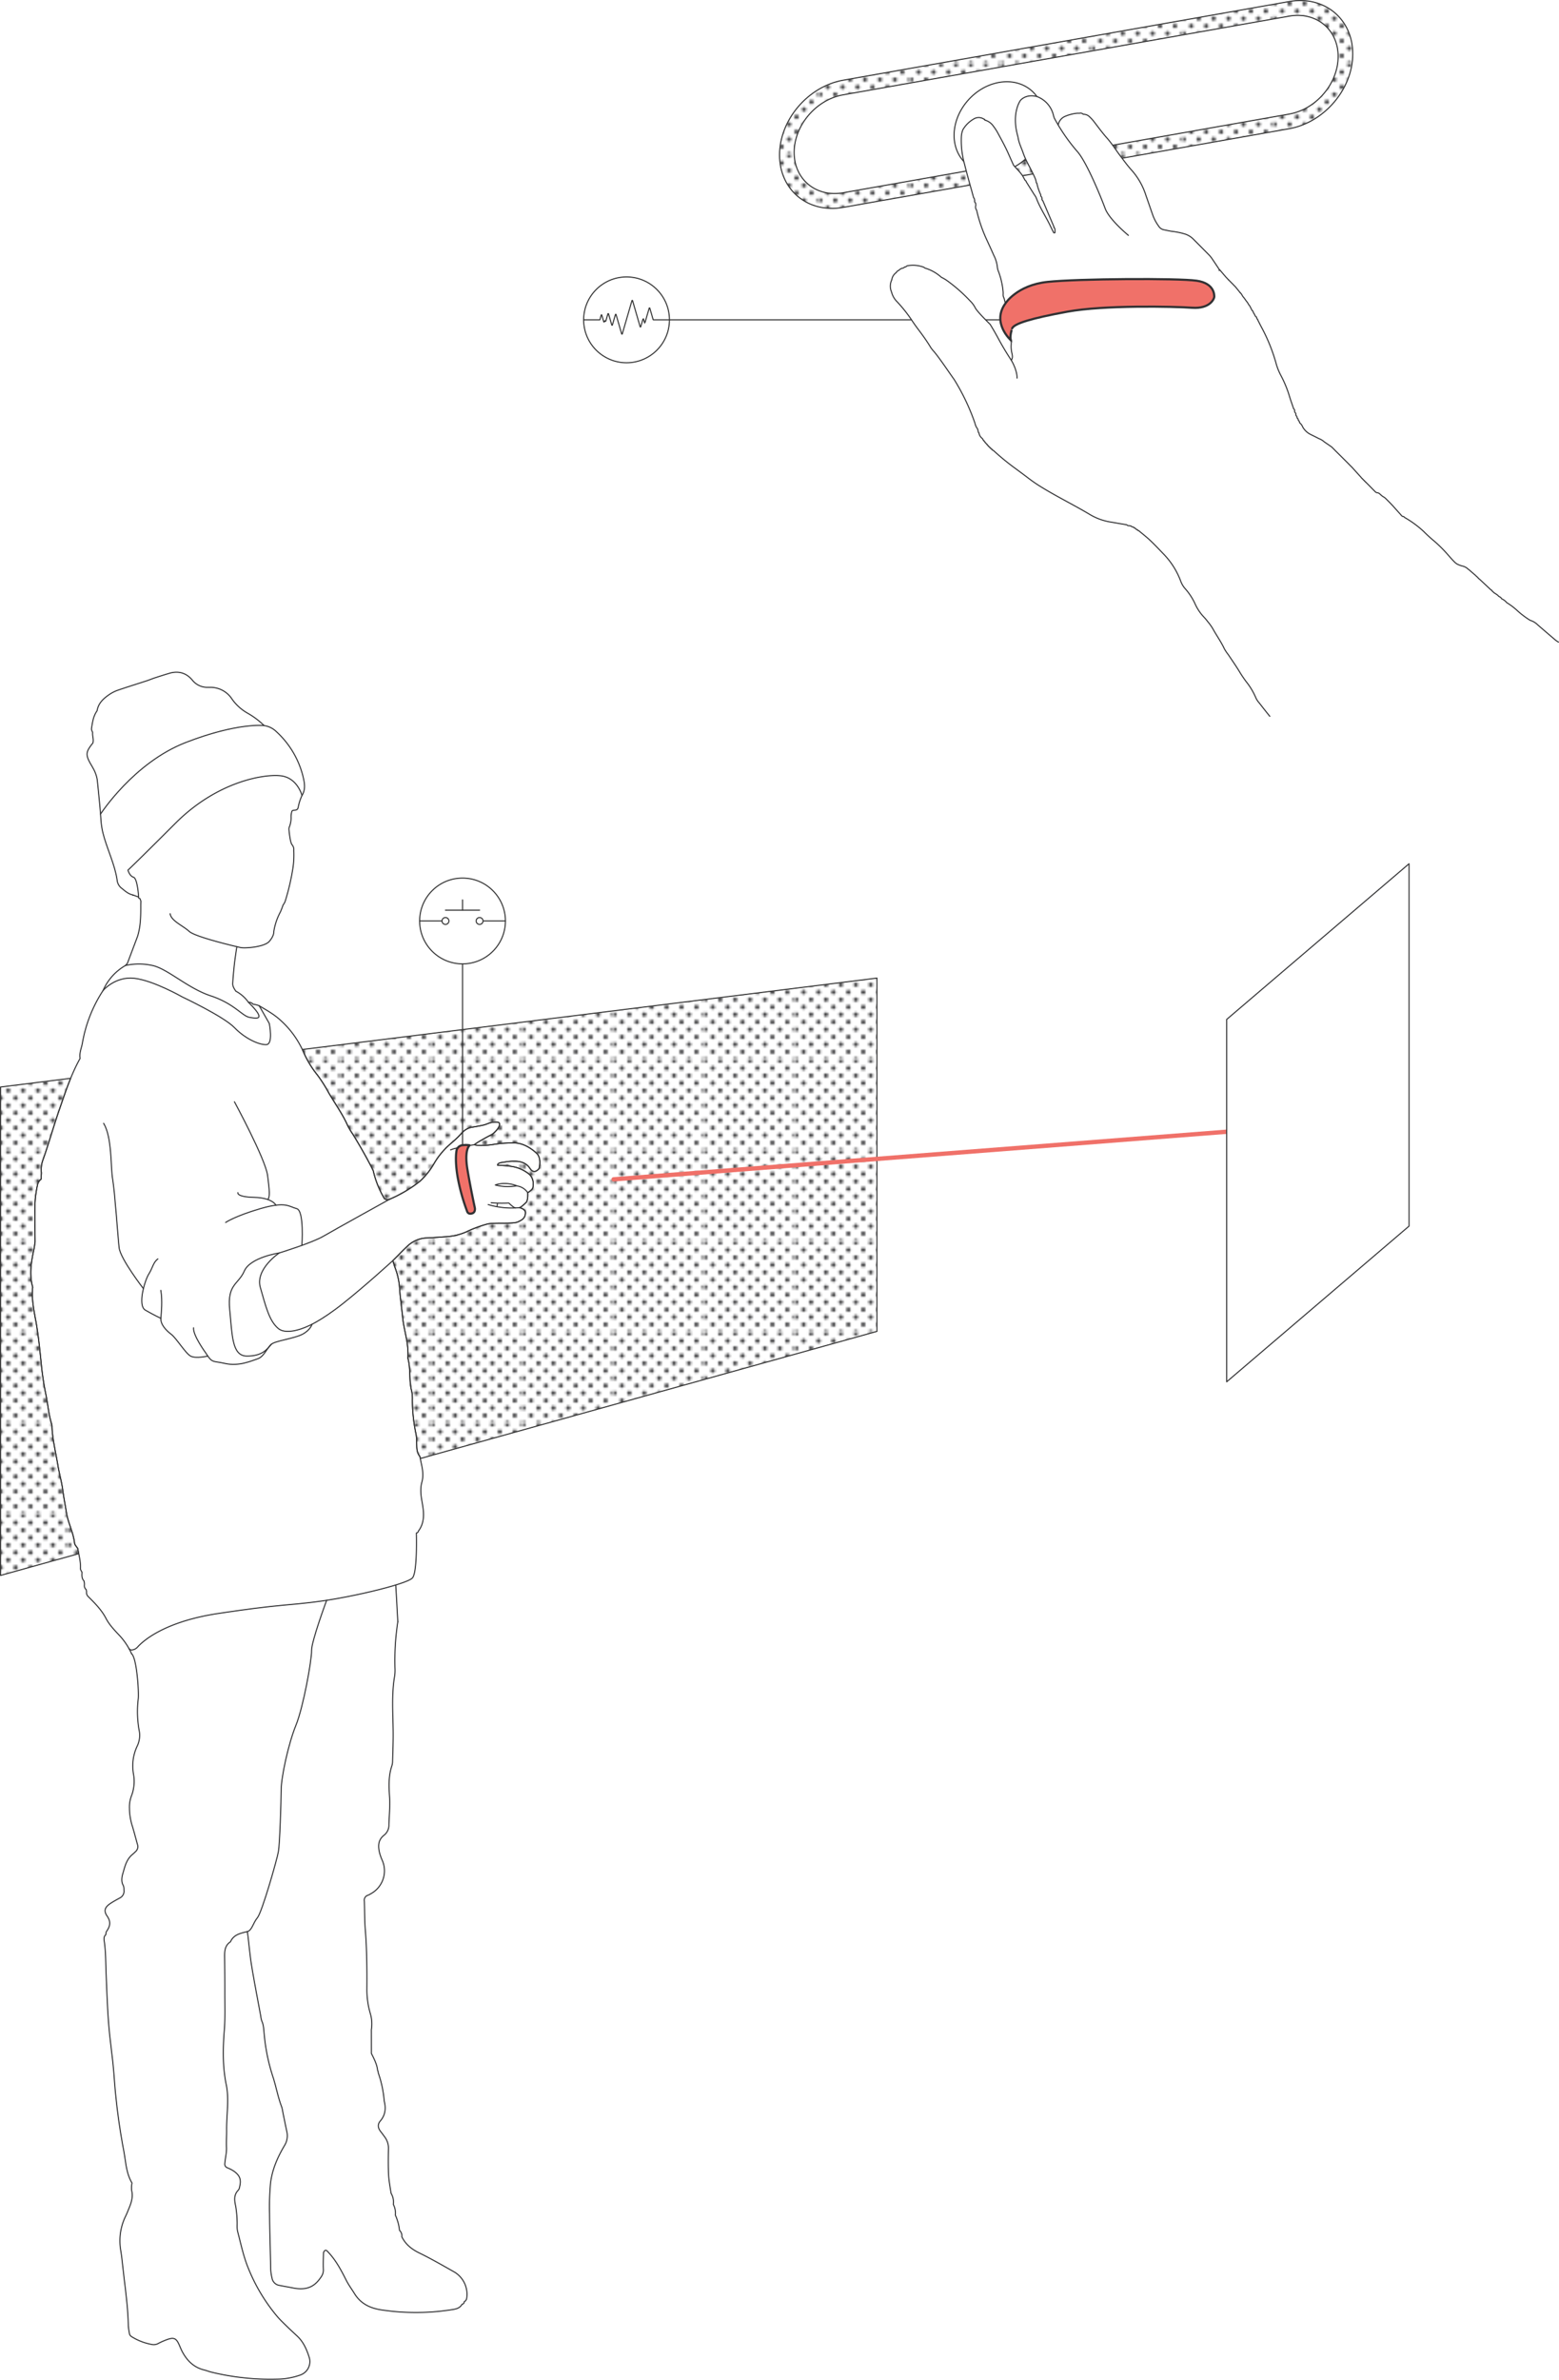 <svg xmlns="http://www.w3.org/2000/svg" xmlns:xlink="http://www.w3.org/1999/xlink" viewBox="0 0 720.568 1099.509">
  <defs>
    <style>
      .cls-1, .cls-12, .cls-13, .cls-16, .cls-3, .cls-4, .cls-7 {
        fill: none;
      }

      .cls-2 {
        clip-path: url(#clip-path);
      }

      .cls-10, .cls-11, .cls-12, .cls-13, .cls-14, .cls-3, .cls-4 {
        stroke: #313133;
      }

      .cls-10, .cls-12, .cls-14, .cls-15, .cls-16, .cls-3, .cls-4, .cls-5, .cls-6, .cls-7, .cls-8 {
        stroke-linecap: round;
      }

      .cls-10, .cls-12, .cls-14, .cls-15, .cls-16, .cls-3, .cls-4, .cls-5, .cls-6 {
        stroke-linejoin: round;
      }

      .cls-16, .cls-3, .cls-4 {
        stroke-width: 2px;
      }

      .cls-4 {
        stroke-dasharray: 0 4.874;
      }

      .cls-15, .cls-5, .cls-6, .cls-7, .cls-8 {
        stroke: #323232;
      }

      .cls-10, .cls-11, .cls-12, .cls-13, .cls-15, .cls-5, .cls-6, .cls-7, .cls-8 {
        stroke-width: 0.5px;
      }

      .cls-5 {
        fill: url(#New_Pattern_4);
      }

      .cls-10, .cls-11, .cls-6, .cls-8, .cls-9 {
        fill: #fff;
      }

      .cls-11, .cls-13, .cls-7, .cls-8 {
        stroke-miterlimit: 10;
      }

      .cls-14 {
        fill: #f07169;
      }

      .cls-15 {
        fill: url(#New_Pattern_4-3);
      }

      .cls-16 {
        stroke: #f07169;
      }
    </style>
    <clipPath id="clip-path">
      <rect class="cls-1" width="41.416" height="41.416"/>
    </clipPath>
    <pattern id="New_Pattern_4" data-name="New Pattern 4" width="41.416" height="41.416" patternUnits="userSpaceOnUse" viewBox="0 0 41.416 41.416">
      <rect class="cls-1" width="41.416" height="41.416"/>
      <g class="cls-2">
        <g>
          <g>
            <line class="cls-3" y1="-6.831" y2="-6.831"/>
            <line class="cls-4" x1="3.446" y1="-3.384" x2="43.078" y2="36.247"/>
            <line class="cls-3" x1="44.801" y1="37.97" x2="44.801" y2="37.97"/>
          </g>
          <g>
            <line class="cls-3" y1="-48.185" y2="-48.185"/>
            <line class="cls-4" x1="3.446" y1="-44.739" x2="43.078" y2="-5.108"/>
            <line class="cls-3" x1="44.801" y1="-3.384" x2="44.801" y2="-3.384"/>
          </g>
          <g>
            <line class="cls-3" y1="-41.293" y2="-41.293"/>
            <line class="cls-4" x1="3.446" y1="-37.846" x2="43.078" y2="1.785"/>
            <line class="cls-3" x1="44.801" y1="3.508" x2="44.801" y2="3.508"/>
          </g>
          <g>
            <line class="cls-3" y1="0.062" y2="0.062"/>
            <line class="cls-4" x1="3.446" y1="3.508" x2="43.078" y2="43.139"/>
            <line class="cls-3" x1="44.801" y1="44.863" x2="44.801" y2="44.863"/>
          </g>
          <g>
            <line class="cls-3" y1="6.954" y2="6.954"/>
            <line class="cls-4" x1="3.446" y1="10.4" x2="43.078" y2="50.032"/>
            <line class="cls-3" x1="44.801" y1="51.755" x2="44.801" y2="51.755"/>
          </g>
          <g>
            <line class="cls-3" y1="13.847" y2="13.847"/>
            <line class="cls-4" x1="3.446" y1="17.293" x2="43.078" y2="56.924"/>
            <line class="cls-3" x1="44.801" y1="58.647" x2="44.801" y2="58.647"/>
          </g>
          <g>
            <line class="cls-3" y1="20.739" y2="20.739"/>
            <line class="cls-4" x1="3.446" y1="24.185" x2="43.078" y2="63.817"/>
            <line class="cls-3" x1="44.801" y1="65.54" x2="44.801" y2="65.54"/>
          </g>
          <g>
            <line class="cls-3" y1="27.631" y2="27.631"/>
            <line class="cls-4" x1="3.446" y1="31.078" x2="43.078" y2="70.709"/>
            <line class="cls-3" x1="44.801" y1="72.432" x2="44.801" y2="72.432"/>
          </g>
          <g>
            <line class="cls-3" y1="34.524" y2="34.524"/>
            <line class="cls-4" x1="3.446" y1="37.97" x2="43.078" y2="77.601"/>
            <line class="cls-3" x1="44.801" y1="79.325" x2="44.801" y2="79.325"/>
          </g>
          <g>
            <line class="cls-3" y1="-27.508" y2="-27.508"/>
            <line class="cls-4" x1="3.446" y1="-24.062" x2="43.078" y2="15.57"/>
            <line class="cls-3" x1="44.801" y1="17.293" x2="44.801" y2="17.293"/>
          </g>
          <g>
            <line class="cls-3" y1="-34.4" y2="-34.4"/>
            <line class="cls-4" x1="3.446" y1="-30.954" x2="43.078" y2="8.677"/>
            <line class="cls-3" x1="44.801" y1="10.4" x2="44.801" y2="10.4"/>
          </g>
          <g>
            <line class="cls-3" y1="-20.615" y2="-20.615"/>
            <line class="cls-4" x1="3.446" y1="-17.169" x2="43.078" y2="22.462"/>
            <line class="cls-3" x1="44.801" y1="24.185" x2="44.801" y2="24.185"/>
          </g>
          <g>
            <line class="cls-3" y1="-13.723" y2="-13.723"/>
            <line class="cls-4" x1="3.446" y1="-10.277" x2="43.078" y2="29.355"/>
            <line class="cls-3" x1="44.801" y1="31.078" x2="44.801" y2="31.078"/>
          </g>
          <g>
            <line class="cls-3" y1="41.416" y2="41.416"/>
            <line class="cls-4" x1="3.446" y1="44.863" x2="43.078" y2="84.494"/>
            <line class="cls-3" x1="44.801" y1="86.217" x2="44.801" y2="86.217"/>
          </g>
        </g>
      </g>
    </pattern>
    <pattern id="New_Pattern_4-3" data-name="New Pattern 4" width="41.416" height="41.416" patternTransform="translate(30.839 40.174)" patternUnits="userSpaceOnUse" viewBox="0 0 41.416 41.416">
      <rect class="cls-1" width="41.416" height="41.416"/>
      <g class="cls-2">
        <g>
          <g>
            <line class="cls-3" y1="-6.831" y2="-6.831"/>
            <line class="cls-4" x1="3.446" y1="-3.384" x2="43.078" y2="36.247"/>
            <line class="cls-3" x1="44.801" y1="37.97" x2="44.801" y2="37.97"/>
          </g>
          <g>
            <line class="cls-3" y1="-48.185" y2="-48.185"/>
            <line class="cls-4" x1="3.446" y1="-44.739" x2="43.078" y2="-5.108"/>
            <line class="cls-3" x1="44.801" y1="-3.384" x2="44.801" y2="-3.384"/>
          </g>
          <g>
            <line class="cls-3" y1="-41.293" y2="-41.293"/>
            <line class="cls-4" x1="3.446" y1="-37.846" x2="43.078" y2="1.785"/>
            <line class="cls-3" x1="44.801" y1="3.508" x2="44.801" y2="3.508"/>
          </g>
          <g>
            <line class="cls-3" y1="0.062" y2="0.062"/>
            <line class="cls-4" x1="3.446" y1="3.508" x2="43.078" y2="43.139"/>
            <line class="cls-3" x1="44.801" y1="44.863" x2="44.801" y2="44.863"/>
          </g>
          <g>
            <line class="cls-3" y1="6.954" y2="6.954"/>
            <line class="cls-4" x1="3.446" y1="10.4" x2="43.078" y2="50.032"/>
            <line class="cls-3" x1="44.801" y1="51.755" x2="44.801" y2="51.755"/>
          </g>
          <g>
            <line class="cls-3" y1="13.847" y2="13.847"/>
            <line class="cls-4" x1="3.446" y1="17.293" x2="43.078" y2="56.924"/>
            <line class="cls-3" x1="44.801" y1="58.647" x2="44.801" y2="58.647"/>
          </g>
          <g>
            <line class="cls-3" y1="20.739" y2="20.739"/>
            <line class="cls-4" x1="3.446" y1="24.185" x2="43.078" y2="63.817"/>
            <line class="cls-3" x1="44.801" y1="65.54" x2="44.801" y2="65.54"/>
          </g>
          <g>
            <line class="cls-3" y1="27.631" y2="27.631"/>
            <line class="cls-4" x1="3.446" y1="31.078" x2="43.078" y2="70.709"/>
            <line class="cls-3" x1="44.801" y1="72.432" x2="44.801" y2="72.432"/>
          </g>
          <g>
            <line class="cls-3" y1="34.524" y2="34.524"/>
            <line class="cls-4" x1="3.446" y1="37.97" x2="43.078" y2="77.601"/>
            <line class="cls-3" x1="44.801" y1="79.325" x2="44.801" y2="79.325"/>
          </g>
          <g>
            <line class="cls-3" y1="-27.508" y2="-27.508"/>
            <line class="cls-4" x1="3.446" y1="-24.062" x2="43.078" y2="15.57"/>
            <line class="cls-3" x1="44.801" y1="17.293" x2="44.801" y2="17.293"/>
          </g>
          <g>
            <line class="cls-3" y1="-34.4" y2="-34.4"/>
            <line class="cls-4" x1="3.446" y1="-30.954" x2="43.078" y2="8.677"/>
            <line class="cls-3" x1="44.801" y1="10.4" x2="44.801" y2="10.4"/>
          </g>
          <g>
            <line class="cls-3" y1="-20.615" y2="-20.615"/>
            <line class="cls-4" x1="3.446" y1="-17.169" x2="43.078" y2="22.462"/>
            <line class="cls-3" x1="44.801" y1="24.185" x2="44.801" y2="24.185"/>
          </g>
          <g>
            <line class="cls-3" y1="-13.723" y2="-13.723"/>
            <line class="cls-4" x1="3.446" y1="-10.277" x2="43.078" y2="29.355"/>
            <line class="cls-3" x1="44.801" y1="31.078" x2="44.801" y2="31.078"/>
          </g>
          <g>
            <line class="cls-3" y1="41.416" y2="41.416"/>
            <line class="cls-4" x1="3.446" y1="44.863" x2="43.078" y2="84.494"/>
            <line class="cls-3" x1="44.801" y1="86.217" x2="44.801" y2="86.217"/>
          </g>
        </g>
      </g>
    </pattern>
  </defs>
  <title>Configuration Linework - Clip</title>
  <g id="Layer_2" data-name="Layer 2">
    <path class="cls-5" d="M636.725,306.9,430.534,343.258c-16.224,2.861-29.376,18.332-29.376,34.556h0c0,16.224,13.152,27.057,29.376,24.2l206.191-36.357c16.224-2.861,29.376-18.332,29.376-34.556h0C666.1,314.873,652.949,304.04,636.725,306.9Zm0,52L430.534,395.26c-12.476,2.2-22.625-6.16-22.625-18.636s10.15-24.416,22.625-26.615l206.191-36.357c12.476-2.2,22.625,6.16,22.625,18.636S649.2,356.7,636.725,358.9Z" transform="translate(-40.856 -306.193)"/>
    <path class="cls-6" d="M523.367,361.376c0,11.469-9.3,22.4-20.766,24.427s-20.766-5.636-20.766-17.1,9.3-22.4,20.766-24.427S523.367,349.907,523.367,361.376Z" transform="translate(-40.856 -306.193)"/>
    <path class="cls-1" d="M136.9,802.712" transform="translate(-40.856 -306.193)"/>
    <line class="cls-7" x1="309.413" y1="147.773" x2="464.064" y2="147.773"/>
    <g>
      <circle class="cls-8" cx="289.589" cy="147.773" r="19.824"/>
      <path class="cls-8" d="M350.269,453.966h-7.39a.149.149,0,0,1-.143-.107l-1.539-5.3a.149.149,0,0,0-.285,0l-1.9,6.542a.149.149,0,0,1-.285,0l-.418-1.442a.148.148,0,0,0-.285,0l-1.014,3.493a.149.149,0,0,1-.285,0l-3.5-12.072a.149.149,0,0,0-.285,0l-4.464,15.382a.148.148,0,0,1-.285,0l-2.6-8.948a.148.148,0,0,0-.285,0l-1.406,4.845a.149.149,0,0,1-.285,0l-1.5-5.171a.148.148,0,0,0-.285,0l-.971,3.344a.149.149,0,0,1-.287-.008.149.149,0,0,0-.287-.008l-.1.332a.148.148,0,0,1-.285,0l-.893-3.078a.148.148,0,0,0-.286,0l-.551,2.085a.149.149,0,0,1-.144.111h-7.4" transform="translate(-40.856 -306.193)"/>
    </g>
    <line class="cls-7" x1="213.779" y1="445.402" x2="213.779" y2="530.085"/>
    <g>
      <circle class="cls-8" cx="213.779" cy="425.501" r="19.824"/>
      <line class="cls-7" x1="233.603" y1="425.501" x2="221.669" y2="425.501"/>
      <line class="cls-7" x1="205.89" y1="425.501" x2="193.955" y2="425.501"/>
      <line class="cls-7" x1="221.669" y1="420.501" x2="205.89" y2="420.501"/>
      <line class="cls-7" x1="213.779" y1="420.501" x2="213.779" y2="415.761"/>
      <circle class="cls-8" cx="221.669" cy="425.501" r="1.591"/>
      <circle class="cls-8" cx="205.89" cy="425.501" r="1.591"/>
    </g>
  </g>
  <g id="Layer_1" data-name="Layer 1">
    <polyline class="cls-9" points="479.901 93.727 491.208 116.071 489.099 106.14 482.601 90.693 485.554 59.135 487.677 57.77 502.683 80.762 513.974 105.258 524.31 110.554 505.317 80.1 508.642 70.39 528.724 100.763 551.454 127.326 571.536 151.601 547.923 180.952 511.783 192.648 489.099 193.751 466.682 186.91 464.064 170.297"/>
    <g>
      <g>
        <polygon class="cls-10" points="630.145 221.626 630.139 221.62 630.142 221.623 630.145 221.626"/>
        <polygon class="cls-10" points="630.688 222.175 630.683 222.17 630.685 222.172 630.688 222.175"/>
        <polygon class="cls-10" points="629.602 221.077 629.595 221.071 629.598 221.074 629.602 221.077"/>
        <polygon class="cls-10" points="631.227 222.72 631.229 222.721 631.232 222.723 631.227 222.72"/>
        <path class="cls-10" d="M761.174,602.856a10.774,10.774,0,0,1-1.563-1.089q-4.045-3.437-8.058-6.911a8.4,8.4,0,0,0-3.466-2.071h0a40.615,40.615,0,0,1-5.851-4.4,31.09,31.09,0,0,0-4.96-3.763,6.392,6.392,0,0,0-2.352-1.785h0a2.02,2.02,0,0,0-1.035-.949,1.87,1.87,0,0,1-.618-.518h0a6.547,6.547,0,0,0-.55-.464l-1.013-.66a2.166,2.166,0,0,1-.63-.5l-.01-.007a3.439,3.439,0,0,0-.554-.482l-.047-.046a.553.553,0,0,0-.476-.464l0,0h0l-4.826-4.525-.6-.539h0l.005,0a1.29,1.29,0,0,1-.555-.54h0l0,0,0,0-.556-.535h0l0,0a4.032,4.032,0,0,1-.558-.517l-.017-.014a6.591,6.591,0,0,0-.536-.469l-2.657-2.3a1.775,1.775,0,0,1-.625-.5,5.729,5.729,0,0,0-2.628-1.162h0c-2.454-.879-2.458-.875-4.556-3.11-.56-.6-1.081-1.23-1.629-1.838a62.2,62.2,0,0,0-6.351-6.378,67.935,67.935,0,0,1-5.035-4.595,47.324,47.324,0,0,0-8.757-6.423,1.307,1.307,0,0,0-1.085-.547h0a2.953,2.953,0,0,1-.546-.546h0l-.516-.589v0l-3.394-3.777a2.084,2.084,0,0,0-.475-.483l-.048-.051a6.779,6.779,0,0,0-.478-.536l-.028-.031a6.085,6.085,0,0,1-.508-.529l-.026-.026a4.017,4.017,0,0,1-.518-.52l-.028-.028a3.834,3.834,0,0,1-.517-.518l-.029-.029a4.336,4.336,0,0,1-.521-.511l-.032-.03q-.257-.237-.525-.46l-1.049-.656-.588-.488h0l-.029-.023q-.252-.25-.523-.479a2.224,2.224,0,0,0-1.57-.647,3.218,3.218,0,0,1-.633-.456l-.035-.034a3.236,3.236,0,0,0-.511-.518l-.03-.03a4.144,4.144,0,0,0-.514-.523l-.025-.025a6.132,6.132,0,0,0-.519-.53l-.018-.019q-.255-.276-.524-.539l-.011-.011q-.271-.269-.529-.55l0,0a4.17,4.17,0,0,1-.54-.551h0a3.26,3.26,0,0,1-.547-.55l0,0a3.005,3.005,0,0,1-.546-.549,2.738,2.738,0,0,1-.545-.549,2.424,2.424,0,0,1-.543-.549,2.157,2.157,0,0,1-.544-.549,2.062,2.062,0,0,1-.546-.568L666,522.369a3.273,3.273,0,0,0-.495-.51l-.024-.024a3.373,3.373,0,0,0-.527-.509l-.032-.032a2.733,2.733,0,0,0-.515-.515l0-.043c-.171-.179-6.366-6.365-6.56-6.52M481.9,481.583a100.2,100.2,0,0,1,9.561,20.089,6.889,6.889,0,0,0,1.225,2.693h0l.3,1.076h0a.651.651,0,0,0,.333.709h0a3.888,3.888,0,0,0,1.532,2.6h0l.371.548a.443.443,0,0,0,.389.437h0l.053.07a.579.579,0,0,0,.45.553l.027.035a.6.6,0,0,0,.481.579.648.648,0,0,0,.545.551l0,.039a.458.458,0,0,0,.466.517l.068.069a.444.444,0,0,0,.477.477l.071.072a.44.44,0,0,0,.476.472l.076.074a.449.449,0,0,0,.505.448l.066.063a.463.463,0,0,0,.526.456,111.979,111.979,0,0,0,10.319,8.457c2.043,1.518,4.1,3.021,6.116,4.571a68.94,68.94,0,0,0,5.853,3.992c7.351,4.532,15.128,8.307,22.532,12.744a26.9,26.9,0,0,0,9.432,3.4c2.5.423,5.007.856,7.511,1.284a1.145,1.145,0,0,0,1.126.39l.931.217a.617.617,0,0,0,.709.335.5.5,0,0,0,.444.18.581.581,0,0,0,.652.408h0l.079.043a1.013,1.013,0,0,0,.932.644l.018.015a.5.5,0,0,0,.58.446l.038.028h0c1.8,1.518,3.668,2.958,5.371,4.574,2.177,2.067,4.231,4.265,6.317,6.427a36.16,36.16,0,0,1,7.662,12.158,10.967,10.967,0,0,0,1.991,3.5,28.459,28.459,0,0,1,4.651,7.029,21.738,21.738,0,0,0,4.031,6.119,26.085,26.085,0,0,1,1.939,2.292,25,25,0,0,1,2.225,3.1c1.749,3.186,3.893,6.141,5.432,9.452a21.9,21.9,0,0,0,1.831,2.708c1.763,2.65,3.6,5.254,5.237,7.981.892,1.487,1.866,2.887,2.878,4.288a32.029,32.029,0,0,1,4.611,7.679,9,9,0,0,0,1.5,2.255q2.425,3.129,4.907,6.213M478.774,476.49m29.373-13.033q.055.751.109,1.5h0a13.466,13.466,0,0,0,.265,4.287c.265,1.083.55,2.3-.257,3.366h0q-3.211-4.854-5.972-9.978c-1.194-2.226-2.464-4.413-3.781-6.568,0,0-5.376-5.216-6.764-7.4h0l-.009-.008h0a12.288,12.288,0,0,0-2.521-3.463,73.232,73.232,0,0,0-10.94-9.565,20.546,20.546,0,0,0-2.331-1.33v0a19.758,19.758,0,0,0-7.637-4.27,2.975,2.975,0,0,0-.549-.407,14.4,14.4,0,0,0-7.684-.605q-.276.226-.547.456-.271.033-.54.084-.283.238-.579.461a3.234,3.234,0,0,0-1.605.631q-.28.232-.557.468a2.122,2.122,0,0,0-1.159,1.021h0a4.9,4.9,0,0,0-2.057,3.365h0a6.616,6.616,0,0,0-.132,5.532v0a9.837,9.837,0,0,0,2.668,4.653,67.459,67.459,0,0,1,6.451,8.057c1.034,1.6,2.137,3.152,3.283,4.67,1.913,2.534,3.768,5.1,5.429,7.812a12.683,12.683,0,0,0,1.435,1.975c2.4,2.606,7.665,10.511,9.735,13.378M503.857,451.9h0m26.1-87.938c-.262-.472-1.61-2.755-1.814-3.254a10.54,10.54,0,0,1-.4-1.29,12.229,12.229,0,0,0-7.548-8.6c-5.171-1.4-7.663,1.731-7.663,1.731s-4.407,5.829-1.166,16.9c.336,2.647,1.569,5,2.422,7.484,1.476,4.293,4.116,8.039,5.748,12.258l.264,1a.522.522,0,0,0,.289.633,24.266,24.266,0,0,0,1.751,5.26l.051.106a1.013,1.013,0,0,0,.433,1.052l.168.645a.82.82,0,0,0,.335.983h0L528,411.018c-.105.251-.038.417.238.483l.2.569q.016.8.033,1.6h0c-.255.184-.513.2-.666-.1-.5-.966-.98-1.938-1.446-2.919-2.1-4.412-4.888-8.472-6.574-13.092a7.952,7.952,0,0,0-.853-1.38l-3.749-5.983a.622.622,0,0,0-.452-.587h0l-.6-1.039h0c-1.146-2.394-3.171-4.09-4.831-6.075-.77-1.724-1.551-3.444-2.309-5.173-1.524-3.476-3.373-6.785-5.181-10.114a23.541,23.541,0,0,0-1.8-2.7,6.923,6.923,0,0,0-3.843-2.792h0a.728.728,0,0,0-.561-.5l.56.515h0c-.207-.15-.365-.353-.56-.516a4.364,4.364,0,0,0-4.845.038,13.681,13.681,0,0,0-4.9,4.942,10.678,10.678,0,0,0-.675,3.436,40.493,40.493,0,0,0,1.531,12.614c1.26,5.094,2.729,10.136,4.119,15.2.044.159.214.283.326.423l.19,1.016a.94.94,0,0,0,.427,1.1l.095,1.1a2.4,2.4,0,0,0,.378,2.219,68.857,68.857,0,0,0,4.772,13.871c1.055,2.314,2.135,4.617,3.145,6.95a15.175,15.175,0,0,1,1.655,5.437,8.15,8.15,0,0,0,.646,2.355,35.921,35.921,0,0,1,2.01,8.993c.14,1.516-.234,1.644.447,3.054a99.215,99.215,0,0,1,3.222,19.495m149.7,50.758h0l-.024-.033a3.833,3.833,0,0,0-.511-.514l-.033-.033a3.778,3.778,0,0,0-.513-.51l-.038-.036a2.431,2.431,0,0,0-.48-.464l-3.295-2.267h0a7.606,7.606,0,0,0-2.5-1.52c-1.262-.67-2.552-1.288-3.833-1.922a8.619,8.619,0,0,1-3.653-3.443,4.638,4.638,0,0,0-1.4-1.927q-.074-.239-.169-.47a.646.646,0,0,0-.412-.6h0a2.388,2.388,0,0,0-.143-.487.632.632,0,0,0-.413-.594h0a3.611,3.611,0,0,0-.134-.5.645.645,0,0,0-.381-.623h0a2.6,2.6,0,0,0-.124-.488,1.091,1.091,0,0,0-.468-1.1l-.1-.541h0a1.089,1.089,0,0,0-.451-1.1c-.691-2.057-1.452-4.094-2.058-6.176a52.737,52.737,0,0,0-3.864-9.259,26.906,26.906,0,0,1-2.191-5.538,81.164,81.164,0,0,0-6.946-17.067c-.5-.964-.986-1.931-1.479-2.9a.641.641,0,0,0-.412-.59h0a1.879,1.879,0,0,0-.145-.5.559.559,0,0,0-.428-.552h0l-.018-.02-.417-.647v0a1.465,1.465,0,0,0-.152-.446,3.3,3.3,0,0,1-.43-.6,1.715,1.715,0,0,0-.177-.47.623.623,0,0,0-.434-.557h0l-.013-.013-1.134-2.2q-.252-.281-.474-.586l-.62-1.054q-.247-.28-.477-.574l-1.143-1.606a5.245,5.245,0,0,1-.5-.582l-.616-1.062q-.238-.273-.48-.542a2.033,2.033,0,0,1-.528-.623l-1.722-2.113a3.665,3.665,0,0,0-.5-.494l-.03-.031q-.242-.286-.51-.547l-.006-.007a6.18,6.18,0,0,1-.532-.563l.007.007a3.088,3.088,0,0,1-.551-.558l.009.009a2.784,2.784,0,0,1-.555-.557l.01.009a2.751,2.751,0,0,1-.549-.548,2.886,2.886,0,0,1-.553-.57l-.522-.522h0l-2.305-2.7-.469-.554h0l-.525-.545h0c-1.007-1.51-2-3.029-3.027-4.525a14.349,14.349,0,0,0-1.494-1.932c-2.412-2.473-4.86-4.911-7.3-7.36a9.528,9.528,0,0,0-4.409-2.594,33.249,33.249,0,0,0-5.036-1.041c-1.46-.14-2.849-.539-4.276-.785a3.618,3.618,0,0,1-2.367-1.631,20.439,20.439,0,0,1-2.705-5.012c-1.093-3.078-2.133-6.175-3.225-9.254a32,32,0,0,0-6.329-11.331c-1.9-2.064-3.568-4.344-5.266-6.583-2.191-2.891-4.113-6.013-6.515-8.711-2.184-2.454-4.074-5.1-6.073-7.678a18.049,18.049,0,0,0-1.85-1.989,3.961,3.961,0,0,0-2.953-1.185,1.647,1.647,0,0,0-1.661-.461h0l-1.1-.006h0a18.5,18.5,0,0,0-5.471,1.375,5.344,5.344,0,0,0-3.337,4.066M604.3,431.115l.016-.019v.026Zm.508.08H604.8l.066-.05Z" transform="translate(-40.856 -306.193)"/>
        <polygon class="cls-10" points="573.312 135.311 573.313 135.312 573.315 135.314 573.312 135.311"/>
        <polygon class="cls-10" points="567.851 129.292 567.858 129.3 567.86 129.302 567.851 129.292"/>
      </g>
      <path class="cls-10" d="M508.265,472.611s2.756,4.435,2.667,8.275" transform="translate(-40.856 -306.193)"/>
      <polygon class="cls-9" points="497.359 57.845 479.644 64.092 495.44 91.108 515.96 78.56 497.359 57.845"/>
      <path class="cls-10" d="M529.955,363.963a85.6,85.6,0,0,0,8.695,12.074c4.3,4.635,11.079,21.254,13,26.454s10.74,12.436,10.74,12.436" transform="translate(-40.856 -306.193)"/>
    </g>
    <path class="cls-11" d="M508.147,463.457s-9.193-8.108-2.541-17.151c0,0,5.306-8.364,19.371-9.866s60.4-1.761,68.926-.555,8.182,6.89,8.182,7.493-1.722,5.6-10.249,5-40.737-1.292-57.617,1.809-24.626,5.5-25.579,7.751C508.64,457.933,507.354,461.9,508.147,463.457Z" transform="translate(-40.856 -306.193)"/>
    <path class="cls-12" d="M224.729,1055.43a118.865,118.865,0,0,0-1.329,21.327,18.8,18.8,0,0,1-.177,3.974c-1.421,8.419-.756,16.879-.654,25.334.056,4.642-.151,9.288-.267,13.931a6.631,6.631,0,0,1-.3,1.956c-1.6,4.675-1.437,9.508-1.1,14.3.3,4.333-.152,8.613-.292,12.917a5.9,5.9,0,0,1-2.139,4.824c-3.036,2.315-2.913,5.352-2.1,8.552a27.153,27.153,0,0,0,1.2,3.251,12.046,12.046,0,0,1-5.324,15.329,7.922,7.922,0,0,1-1.319.687,2.365,2.365,0,0,0-1.675,2.676c.162,4.478.1,8.971.456,13.433.705,8.947.8,17.906.73,26.866a39.1,39.1,0,0,0,1.466,11.3,17.225,17.225,0,0,1,.588,7.859h0q.009,5.483.017,10.966c1.288,2.551,2.614,5.088,2.909,8a.707.707,0,0,1,.2.785h0a51.68,51.68,0,0,1,2.813,13.169c.888,3.376.558,6.494-1.806,9.258-1.416,1.655-1.059,3.316.207,4.916.71.9,1.38,1.827,2.054,2.752a8.735,8.735,0,0,1,1.507,5.591c-.079,3.938-.12,7.887.088,11.817.147,2.776.729,5.528,1.117,8.291a7.9,7.9,0,0,1,1.051,5.132,9.125,9.125,0,0,1,.953,5.011,23.2,23.2,0,0,1,1.912,7.014l0,.009a3.371,3.371,0,0,1,1.06,2.946h0c1.749,3.555,4.583,5.784,8.145,7.52,5.5,2.68,10.81,5.76,16.144,8.77a12,12,0,0,1,5.686,12.212,2.14,2.14,0,0,1-1.149,1.526,1.051,1.051,0,0,1-.964,1.134c-1.223,2.226-3.533,2.325-5.594,2.653a106.1,106.1,0,0,1-31.274.036c-5.223-.717-9.822-2.659-12.836-7.536-1.293-2.092-2.747-4.047-3.88-6.287-2.316-4.58-4.723-9.161-8.317-12.942-.423-.445-.88-1.173-1.621-.642a1.747,1.747,0,0,0-.55,1.236c-.068,2.49-.158,4.987-.049,7.472.087,1.991-.848,3.25-2.038,4.773-3.24,4.15-7.339,4.629-12.007,3.719-2.114-.412-4.236-.782-6.351-1.189a4.067,4.067,0,0,1-3.323-3.288,20.485,20.485,0,0,1-.632-4.919c-.153-8.307-.475-16.612-.519-24.92a118.031,118.031,0,0,1,.436-13.926c.726-6.425,3.277-12.166,6.5-17.6a8.522,8.522,0,0,0,1-6.6c-.656-3.079-1.27-6.168-1.9-9.252a12.2,12.2,0,0,0-.428-1.942c-1.795-4.649-2.594-9.6-4.176-14.286a88.469,88.469,0,0,1-3.928-19.476c-.2-1.986-.21-3.96-1.058-5.834a10.518,10.518,0,0,1-.532-2.428c-1.408-7.662-2.906-15.309-4.176-22.994-.757-4.583-1.152-9.225-1.713-13.841-.076-.625-.175-1.248-.3-2.146-3.246.793-6.32,1.378-7.8,4.731-2.591,1.682-2.738,4.285-2.7,7,.069,5.483.116,10.967.1,16.45-.014,5.816.208,11.657-.242,17.443-.659,8.47-.815,16.786.919,25.226,1.4,6.83.065,13.917.149,20.89.032,2.655-.184,5.316-.066,7.964.112,2.531-.564,4.945-.761,7.423a1.774,1.774,0,0,0,1.117,1.976,17.107,17.107,0,0,1,3.068,1.588c2.839,2.032,3.5,3.985,2.633,7.328a3.073,3.073,0,0,1-.53,1.379c-2.331,2.318-1.808,4.971-1.218,7.779a46.826,46.826,0,0,1,.594,6.432c.113,1.657-.154,3.4.258,4.965,1.514,5.765,2.726,11.689,5.01,17.153a82.462,82.462,0,0,0,13.3,22.106c1.4,1.632,2.979,3.115,4.519,4.622s3.137,2.964,4.713,4.439c2.888,2.7,4.4,6.215,5.549,9.865a6.561,6.561,0,0,1-4.019,8.078,32.6,32.6,0,0,1-10.733,1.933,115.37,115.37,0,0,1-30.119-3.139c-1.29-.292-2.529-.805-3.813-1.126-4.686-1.17-7.761-4.255-9.965-8.356-.625-1.164-1.083-2.417-1.642-3.617-1.215-2.607-2.356-3.1-5.17-2.117a33.363,33.363,0,0,0-4.105,1.769,4.483,4.483,0,0,1-2.861.625,26.489,26.489,0,0,1-9.7-3.671,2.123,2.123,0,0,1-1.008-1.6,29.481,29.481,0,0,1-.48-3.438c-.162-8.658-1.435-17.22-2.392-25.8-.328-2.938-.621-5.911-1.09-8.843a25.871,25.871,0,0,1,2.238-15.984c.587-1.187,1.057-2.433,1.563-3.659,1.084-2.627,1.941-5.251,1.225-8.2a12.308,12.308,0,0,1,.152-3.461c-2.72-4.534-2.85-9.766-3.783-14.739a297.849,297.849,0,0,1-4.481-34.44c-.557-8.081-1.87-16.109-2.509-24.186-.627-7.917-.89-15.865-1.2-23.8-.179-4.631-.161-9.266-.756-13.878-.16-1.243-.565-2.655.646-3.714a3.764,3.764,0,0,1,.285-1.444c1.663-2.331,2.187-4.4.292-7.128-1.723-2.484-.986-4.142,1.563-5.837,1.378-.916,2.84-1.71,4.3-2.5a3.5,3.5,0,0,0,1.919-3.7,5.068,5.068,0,0,0-.247-1.955c-1.412-2.469-.48-4.814.186-7.2.767-2.746,1.7-5.391,4.011-7.288.512-.42.995-.879,1.467-1.344a3.018,3.018,0,0,0,.861-3.179c-.767-2.711-1.465-5.442-2.269-8.141a28.081,28.081,0,0,1-1.452-8.8,14.458,14.458,0,0,1,.841-5.367,18.716,18.716,0,0,0,1.016-10.285,21.379,21.379,0,0,1,1.791-13.085,11.445,11.445,0,0,0,.794-7.259,48.569,48.569,0,0,1-.4-14.395c.354-2.96-.6-18.789-3.073-20.867" transform="translate(-40.856 -306.193)"/>
    <path class="cls-12" d="M234.544,1030.341" transform="translate(-40.856 -306.193)"/>
    <path class="cls-12" d="M101.66,1070.226h0a30.962,30.962,0,0,0-5.362-8.185c-2.351-2.5-4.855-5.061-6.412-8.054-2.113-4.061-5.191-7.12-8.33-10.231a2.6,2.6,0,0,1-.685-2.268,2.912,2.912,0,0,1-.141-.841v0a2.283,2.283,0,0,1-.854-2.131q0-.506,0-1.012a1.346,1.346,0,0,1-.138-.822l0,0c-1.153-1.164-1.067-2.622-.969-4.082l-.021.029c-.25-.588-.738-1.188-.71-1.762.155-3.166-.694-6.179-1.247-9.238h0c-.514-.842-1.385-1.646-1.481-2.534-.522-4.833-2.926-9.137-3.713-13.9-.593-3.582-1.276-7.141-1.757-10.748-.5-3.758-1.589-7.435-2.208-11.182-.969-5.864-2.426-11.655-2.745-17.62a5.948,5.948,0,0,0-.134-1.485c-1.482-4.594-1.759-9.424-2.778-14.111a136.587,136.587,0,0,1-2.139-14.706c-.659-6.238-1.254-12.493-2.384-18.691-.945-5.187-2.059-10.418-1.485-15.773-1.625-5.9-.683-11.7.58-17.506.244-1.119.353-2.267.524-3.4h0v0c-.03-5.927-.178-11.856-.039-17.779a52.641,52.641,0,0,1,1.1-8.27A4.587,4.587,0,0,1,59.838,851h0q.079-1.462.158-2.925h0a13.122,13.122,0,0,1,.839-6.33c2.634-7.487,4.771-15.147,7.363-22.632,2.808-8.109,5.436-16.355,9.674-23.912h0c-.455-2.54.71-4.863,1.1-7.272a64.187,64.187,0,0,1,9.265-23.7,3.522,3.522,0,0,0,.264-.418,24.746,24.746,0,0,1,10.331-11.549h0l.906-1h0l4.645-12.315c1.522-4.761,1.553-9.718,1.535-14.662h0q.024-.9.048-1.805l-.425-1.137c-.417-.052-.7-.222-.616-.705h0l-2.509-.918-.063-.032.063.032-.139.15.01-.215c-2.051-.383-3.544-1.731-5.077-2.983a5.368,5.368,0,0,1-2.134-3.27c-1.021-7.628-4.577-14.491-6.5-21.844a33.661,33.661,0,0,1-1.037-6.315c-.43-6.265-1.1-12.514-1.733-18.764a16.066,16.066,0,0,0-2.044-5.56c-.374-.736-.832-1.429-1.229-2.154-2.17-3.965-2-5.26,1.23-9.259.536-1.628-.292-3.231-.089-4.853-.185-.608-.6-1.25-.517-1.819.421-2.883.818-5.8,2.579-8.27.574-3.59,3.071-5.75,5.84-7.626a16.977,16.977,0,0,1,4.006-1.947c4.348-1.485,8.74-2.84,13.107-4.269,1.253-.41,2.469-.935,3.722-1.346q3.286-1.078,6.6-2.076c4.224-1.269,7.87-.3,10.711,3.083a8.836,8.836,0,0,0,7.376,3.363c.165,0,.331.027.5.021a11.835,11.835,0,0,1,10.529,5.464,22.109,22.109,0,0,0,7.327,6.547,37.239,37.239,0,0,1,7.482,5.643,10.1,10.1,0,0,1,5.651,2.8,41.588,41.588,0,0,1,12.59,21.853c.55,2.578.78,5.227-.736,7.655" transform="translate(-40.856 -306.193)"/>
    <path class="cls-12" d="M272.406,844.168" transform="translate(-40.856 -306.193)"/>
    <path class="cls-12" d="M272.256,845.024" transform="translate(-40.856 -306.193)"/>
    <path class="cls-13" d="M508.147,463.457" transform="translate(-40.856 -306.193)"/>
    <path class="cls-14" d="M508.147,463.457s-9.193-8.108-2.541-17.151c0,0,5.306-8.364,19.371-9.866s60.4-1.761,68.926-.555,8.182,6.89,8.182,7.493-1.722,5.6-10.249,5-40.737-1.292-57.617,1.809-24.626,5.5-25.579,7.751C508.64,457.933,507.354,461.9,508.147,463.457Z" transform="translate(-40.856 -306.193)"/>
    <path class="cls-12" d="M98.835,752.258a28.985,28.985,0,0,1,12.47,0c7,1.492,16.221,10.491,27,14.047s14.555,9.333,17.777,9.888,8.357,1.742-.377-6.907" transform="translate(-40.856 -306.193)"/>
    <path class="cls-12" d="M191.828,1045.556s-7.083,19.066-6.972,23.288-3.778,26-7.222,34.443-6.741,23.554-6.815,29.665-.629,25-1.3,28.776-7.555,27.887-9.666,30.443-2.5,5.885-4.695,6.437" transform="translate(-40.856 -306.193)"/>
    <path class="cls-12" d="M220.9,860.27s-25.382,14.044-30.617,17.1-20.361,7.708-20.361,7.708-11.2,7.417-8.726,16,4.072,15.416,8.29,18.907,13.526-1.018,13.526-1.018,5.817-2.182,16.289-10.471,23.117-19.874,23.117-19.874" transform="translate(-40.856 -306.193)"/>
    <path class="cls-12" d="M266.512,862.735a38.023,38.023,0,0,0,14.4,1.4" transform="translate(-40.856 -306.193)"/>
    <line class="cls-12" x1="229.908" y1="555.944" x2="229.755" y2="557.511"/>
    <path class="cls-12" d="M267.874,861.887a64.341,64.341,0,0,0,8.157.116s2.11,2.115,3.09,2.3" transform="translate(-40.856 -306.193)"/>
    <path class="cls-12" d="M284.769,857.219a7.176,7.176,0,0,0-5.25-3.14,23.211,23.211,0,0,1-9.735-.4s4.02-1.761,9.768.282" transform="translate(-40.856 -306.193)"/>
    <path class="cls-12" d="M260.159,835.065s-8.307,1.181-11.048,2.38" transform="translate(-40.856 -306.193)"/>
    <path class="cls-14" d="M257.465,835.946s-1.928,2.185-.6,10.324,3.47,18.029,3.47,18.029.343,1.933-1.114,2.447-2.27-.086-2.527-1.071a91.058,91.058,0,0,1-4.327-15.722c-1.457-8.568-.428-12.509-.428-12.509a3.182,3.182,0,0,1,2.995-2.177,11.026,11.026,0,0,1,2.933.057Z" transform="translate(-40.856 -306.193)"/>
    <line class="cls-12" x1="182.923" y1="732.283" x2="183.873" y2="749.237"/>
    <path class="cls-12" d="M185.081,918s-.662,2.647-4.44,4.636-12.331,2.983-14.32,4.574-3.381,5.768-6.364,6.762-8.751,3.58-14.917,2.188-5.967,0-9.149-4.972c0,0-5.967-8.154-5.569-11.536" transform="translate(-40.856 -306.193)"/>
    <path class="cls-12" d="M136.9,932.712s-5.584,1.321-7.97,0-6.563-8.282-8.95-10.072-4.972-4.574-4.773-7.359.774-7.956-.011-12.928" transform="translate(-40.856 -306.193)"/>
    <path class="cls-12" d="M115.206,915.281s-3.381-1.591-7.16-3.779-.2-13.922,1.591-16.707,1.989-5.37,4.177-6.961" transform="translate(-40.856 -306.193)"/>
    <path class="cls-12" d="M107.142,901.557S96.51,887.834,95.914,882.663s-1.989-26.008-2.983-31.6-.2-19.315-4.177-25.879" transform="translate(-40.856 -306.193)"/>
    <path class="cls-12" d="M149.216,815.239s14.32,26.452,15.315,34.01,1.036,9.629.24,11.021" transform="translate(-40.856 -306.193)"/>
    <path class="cls-12" d="M169.925,885.077s-13.35,1.962-16.135,8.326-7.956,5.967-6.762,17.9,1.017,21.39,7.956,21.409,9.149-2.912,11.337-5.5" transform="translate(-40.856 -306.193)"/>
    <path class="cls-12" d="M168.4,863s-1.634-3.409-10.011-3.608-7.582-2.173-7.582-2.173" transform="translate(-40.856 -306.193)"/>
    <path class="cls-12" d="M180.388,881.571s1.149-16.059-2.407-16.971-4.924-3.465-16.779,0-16.05,6.383-16.05,6.383" transform="translate(-40.856 -306.193)"/>
    <path class="cls-12" d="M88.5,763.808s5.565-6.594,14.377-5.636,22.221,8.62,22.221,8.62,19.11,9,24.114,14.176,11.517,8.046,14.773,7.854,1.337-9.77,1.337-9.77l-4.658-8.176" transform="translate(-40.856 -306.193)"/>
    <path class="cls-12" d="M150.34,743.578a158.433,158.433,0,0,0-1.919,16.973c-.049,1.459.727,2.458,1.408,3.559a16.813,16.813,0,0,1,5.874,5.177,2.3,2.3,0,0,1,2.1.864h0a10.417,10.417,0,0,1,2.861.726c3.548,2.1,7.12,4.092,10.189,7.007a42.47,42.47,0,0,1,10.308,14.45,46.1,46.1,0,0,0,6.442,10.586,66.137,66.137,0,0,1,5.057,7.955c2.973,5.164,6.545,9.98,8.946,15.482a33.225,33.225,0,0,0,2.307,3.82c3.362,5.512,6.587,11.1,9.45,16.891h0a44.916,44.916,0,0,0,5.178,12.946,2.688,2.688,0,0,0,2.358.257,61.037,61.037,0,0,0,14.063-8.334,33.723,33.723,0,0,0,6.479-8.123,36.125,36.125,0,0,1,8.28-9.713,54.236,54.236,0,0,0,4.994-4.864,7.826,7.826,0,0,1,4.262-2.242s3.745-.615,5.5-1.043,2.91-1.455,6.076-1.327-.556,4.793-2.653,5.862-7.488,4.065-7.745,4.579c0,0,2.1.9,8.772-.128a54.1,54.1,0,0,1,9.756-.685c5.648.086,10.227,4.835,10.227,4.835s2.311,1.712,1.113,6.932c0,0-2.14,3.124-4.151.086s-5.349-4.236-12.752-2.867c0,0-2.361.143-2.277,1.289,0,0,3.887.164,6,.5a16.865,16.865,0,0,1,8.589,3.656c2.841,2.525,1.628,6.562,1.628,6.562a7.586,7.586,0,0,1-2.293,1.977s.282,3.671-.88,4.668-2.21,2.126-2.974,2.243c0,0,3.024.565,2.791,2.658s-1.127,2.857-3.472,3.937-10.544.2-14.054.964a55.379,55.379,0,0,0-9.918,3.7,27.491,27.491,0,0,1-9.336,2.176c-3.124.23-6.309.47-9.436.6a13.534,13.534,0,0,0-8.157,3.6c-2.545,2.343-4.43,4.432-6.911,6.845.29.947.7,2.44,1.066,3.358A33.15,33.15,0,0,1,225.6,902.1c.272,4.1.921,8.212,1.3,12.3.6,6.421,3.034,12.6,2.431,19.151,1.479,4.979.441,10.251,1.78,15.26a16.63,16.63,0,0,1,.341,3.959,77.035,77.035,0,0,0,1.74,16.254,17.378,17.378,0,0,1,.217,2.974c.137,2.462-.223,5.029,1.541,7.139.627,3.88,2.065,7.624.916,11.736-.843,3.017-.5,6.133.082,9.318.821,4.518,1.409,9.265-1.718,13.392l0,0,0,0a.97.97,0,0,1-.84.845l-.105.087h0s.561,17.886-1.772,20.664-27,8.666-42.442,10.777-17.555,1.222-47.22,5.666c-25.322,3.794-35.1,12.942-37.425,15.54a3.881,3.881,0,0,1-2.258,1.278,1.551,1.551,0,0,1-1.72-.58" transform="translate(-40.856 -306.193)"/>
    <g>
      <path class="cls-15" d="M76.784,1021.621c-.514-.842-1.385-1.646-1.481-2.534-.522-4.833-2.926-9.137-3.713-13.9-.593-3.582-1.276-7.141-1.757-10.748-.5-3.758-1.589-7.435-2.208-11.182-.969-5.864-2.426-11.655-2.745-17.62a5.948,5.948,0,0,0-.134-1.485c-1.482-4.594-1.759-9.424-2.778-14.111a136.587,136.587,0,0,1-2.139-14.706c-.659-6.238-1.254-12.493-2.384-18.691-.945-5.187-2.059-10.418-1.485-15.773-1.625-5.9-.683-11.7.58-17.506.244-1.119.353-2.267.524-3.4h0v0c-.03-5.927-.178-11.856-.039-17.779a52.641,52.641,0,0,1,1.1-8.27A4.587,4.587,0,0,1,59.838,851h0q.079-1.462.158-2.925h0a13.122,13.122,0,0,1,.839-6.33c2.634-7.487,4.771-15.147,7.363-22.632,1.7-4.921,3.347-9.891,5.319-14.728l-32.411,4.027v225.64l36.143-10.059c-.16-.788-.322-1.575-.465-2.366Z" transform="translate(-40.856 -306.193)"/>
      <path class="cls-15" d="M446.195,758.077l-265.6,33c.193.417.393.829.572,1.257a46.1,46.1,0,0,0,6.442,10.586,66.137,66.137,0,0,1,5.057,7.955c2.973,5.164,6.545,9.98,8.946,15.482a33.225,33.225,0,0,0,2.307,3.82c3.362,5.512,6.587,11.1,9.45,16.891h0a44.916,44.916,0,0,0,5.178,12.946,2.688,2.688,0,0,0,2.358.257,61.037,61.037,0,0,0,14.063-8.334,33.723,33.723,0,0,0,6.479-8.123,36.125,36.125,0,0,1,8.28-9.713,54.236,54.236,0,0,0,4.994-4.864,7.826,7.826,0,0,1,4.262-2.242s3.745-.615,5.5-1.043,2.91-1.455,6.076-1.327-.556,4.793-2.653,5.862-7.489,4.065-7.745,4.579c0,0,2.1.9,8.772-.128a54.1,54.1,0,0,1,9.756-.685c5.648.086,10.227,4.835,10.227,4.835s2.311,1.712,1.113,6.932c0,0-2.14,3.124-4.151.086s-5.349-4.236-12.752-2.867c0,0-2.361.143-2.278,1.289,0,0,3.887.164,6,.5a16.865,16.865,0,0,1,8.589,3.656c2.841,2.525,1.628,6.562,1.628,6.562a7.588,7.588,0,0,1-2.293,1.977s.282,3.671-.88,4.668-2.21,2.126-2.974,2.243c0,0,3.024.565,2.791,2.658s-1.127,2.857-3.472,3.937-10.544.2-14.055.964a55.385,55.385,0,0,0-9.918,3.7,27.491,27.491,0,0,1-9.336,2.176c-3.124.23-6.309.47-9.436.6a13.534,13.534,0,0,0-8.157,3.6c-2.545,2.343-4.43,4.432-6.911,6.845.29.947.7,2.44,1.066,3.358A33.15,33.15,0,0,1,225.6,902.1c.272,4.1.921,8.212,1.3,12.3.6,6.421,3.034,12.6,2.431,19.151,1.479,4.979.441,10.251,1.78,15.26a16.63,16.63,0,0,1,.341,3.959,77.035,77.035,0,0,0,1.74,16.254,17.378,17.378,0,0,1,.217,2.974c.137,2.462-.223,5.029,1.541,7.139.049.306.1.61.163.914l211.077-58.745Z" transform="translate(-40.856 -306.193)"/>
    </g>
    <path class="cls-12" d="M104.927,720.631s-.5-8.577-2.361-9.149S100,708.2,100,708.2s2.57-2.285,21.991-21.7,41.268-22.847,48.833-21.848,9.615,9.078,9.615,9.078a22.055,22.055,0,0,0-1.718,5.253c-.327,2.341-2.341.98-2.94,2.014a8.354,8.354,0,0,0-.383,2.955,11.185,11.185,0,0,1-.758,4.172,2.828,2.828,0,0,0-.22,1.313c.109,1.524.575,5.661,1.318,6.915v0a3.414,3.414,0,0,1,.891,2.72,42.838,42.838,0,0,1-.74,10.291,105.031,105.031,0,0,1-3.275,13.384,10.151,10.151,0,0,1-.959,1.654h0a33.131,33.131,0,0,1-1.224,3.172,28.225,28.225,0,0,0-3.058,9.236s.222,1.672-2.043,4.312-11.287,3.3-13.268,2.861-20.905-4.841-23.766-7.482-8.362-4.841-8.8-8.142" transform="translate(-40.856 -306.193)"/>
    <path class="cls-12" d="M87.322,682.324s15.251-23.725,39.373-33.088,36.234-7.821,36.234-7.821" transform="translate(-40.856 -306.193)"/>
    <line class="cls-16" x1="283.612" y1="544.869" x2="616.995" y2="518.99"/>
    <polygon class="cls-10" points="651.257 566.482 566.964 638.415 566.964 470.993 651.257 399.061 651.257 566.482"/>
  </g>
</svg>
